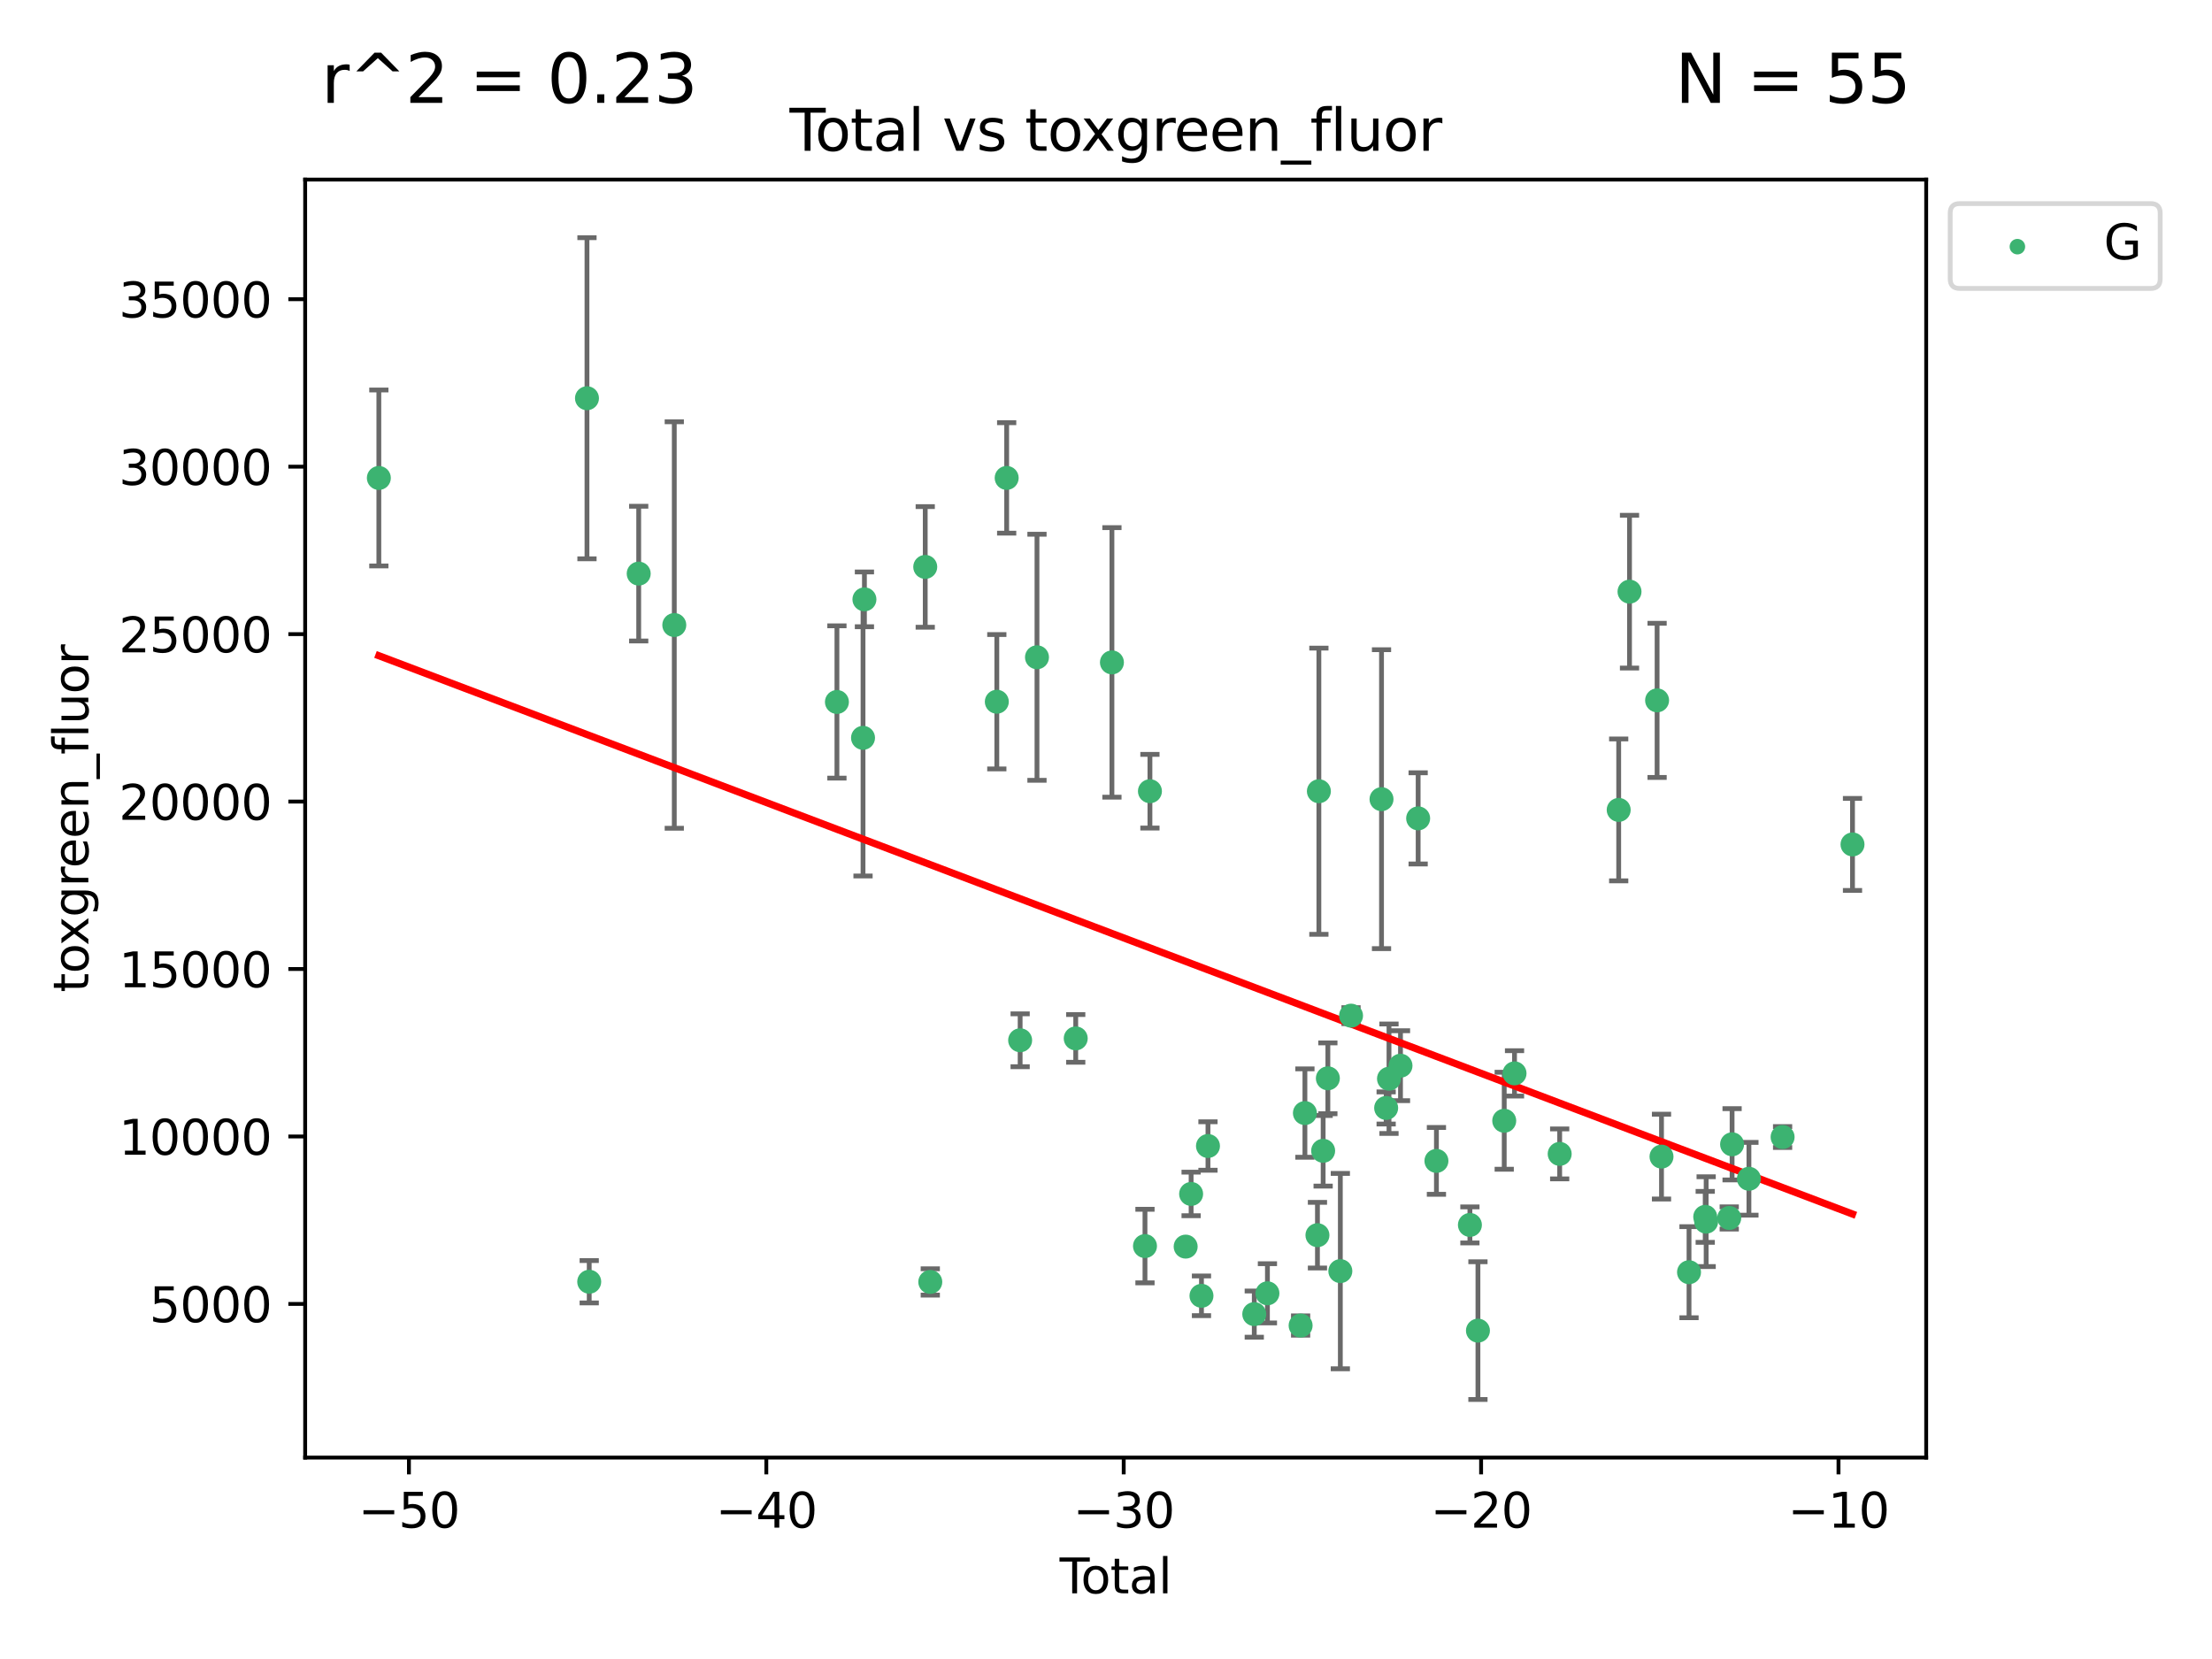 <?xml version="1.0" encoding="utf-8" standalone="no"?>
<!DOCTYPE svg PUBLIC "-//W3C//DTD SVG 1.1//EN"
  "http://www.w3.org/Graphics/SVG/1.1/DTD/svg11.dtd">
<svg xmlns:xlink="http://www.w3.org/1999/xlink" width="460.8pt" height="345.6pt" viewBox="0 0 460.8 345.6" xmlns="http://www.w3.org/2000/svg" version="1.1">
 <defs>
  <style type="text/css">*{stroke-linejoin: round; stroke-linecap: butt}</style>
 </defs>
 <g id="figure_1">
  <g id="patch_1">
   <path d="M 0 345.6 
L 460.8 345.6 
L 460.8 0 
L 0 0 
z
" style="fill: #ffffff"/>
  </g>
  <g id="axes_1">
   <g id="patch_2">
    <path d="M 63.571 303.64 
L 401.26 303.64 
L 401.26 37.411 
L 63.571 37.411 
z
" style="fill: #ffffff"/>
   </g>
   <g id="PathCollection_1">
    <defs>
     <path id="m2d6f4031a6" d="M 0 1.118 
C 0.297 1.118 0.581 1 0.791 0.791 
C 1 0.581 1.118 0.297 1.118 0 
C 1.118 -0.297 1 -0.581 0.791 -0.791 
C 0.581 -1 0.297 -1.118 0 -1.118 
C -0.297 -1.118 -0.581 -1 -0.791 -0.791 
C -1 -0.581 -1.118 -0.297 -1.118 0 
C -1.118 0.297 -1 0.581 -0.791 0.791 
C -0.581 1 -0.297 1.118 0 1.118 
z
" style="stroke: #3cb371"/>
    </defs>
    <g clip-path="url(#p8c14f2e475)">
     <use xlink:href="#m2d6f4031a6" x="78.921" y="99.568" style="fill: #3cb371; stroke: #3cb371"/>
     <use xlink:href="#m2d6f4031a6" x="122.278" y="82.96" style="fill: #3cb371; stroke: #3cb371"/>
     <use xlink:href="#m2d6f4031a6" x="122.745" y="267.011" style="fill: #3cb371; stroke: #3cb371"/>
     <use xlink:href="#m2d6f4031a6" x="133.054" y="119.494" style="fill: #3cb371; stroke: #3cb371"/>
     <use xlink:href="#m2d6f4031a6" x="140.466" y="130.205" style="fill: #3cb371; stroke: #3cb371"/>
     <use xlink:href="#m2d6f4031a6" x="174.347" y="146.233" style="fill: #3cb371; stroke: #3cb371"/>
     <use xlink:href="#m2d6f4031a6" x="179.784" y="153.704" style="fill: #3cb371; stroke: #3cb371"/>
     <use xlink:href="#m2d6f4031a6" x="180.076" y="124.857" style="fill: #3cb371; stroke: #3cb371"/>
     <use xlink:href="#m2d6f4031a6" x="192.744" y="118.098" style="fill: #3cb371; stroke: #3cb371"/>
     <use xlink:href="#m2d6f4031a6" x="193.795" y="267.051" style="fill: #3cb371; stroke: #3cb371"/>
     <use xlink:href="#m2d6f4031a6" x="207.655" y="146.182" style="fill: #3cb371; stroke: #3cb371"/>
     <use xlink:href="#m2d6f4031a6" x="209.708" y="99.56" style="fill: #3cb371; stroke: #3cb371"/>
     <use xlink:href="#m2d6f4031a6" x="212.514" y="216.706" style="fill: #3cb371; stroke: #3cb371"/>
     <use xlink:href="#m2d6f4031a6" x="216.022" y="136.922" style="fill: #3cb371; stroke: #3cb371"/>
     <use xlink:href="#m2d6f4031a6" x="224.094" y="216.317" style="fill: #3cb371; stroke: #3cb371"/>
     <use xlink:href="#m2d6f4031a6" x="231.636" y="137.991" style="fill: #3cb371; stroke: #3cb371"/>
     <use xlink:href="#m2d6f4031a6" x="238.521" y="259.579" style="fill: #3cb371; stroke: #3cb371"/>
     <use xlink:href="#m2d6f4031a6" x="239.552" y="164.825" style="fill: #3cb371; stroke: #3cb371"/>
     <use xlink:href="#m2d6f4031a6" x="246.995" y="259.692" style="fill: #3cb371; stroke: #3cb371"/>
     <use xlink:href="#m2d6f4031a6" x="248.132" y="248.718" style="fill: #3cb371; stroke: #3cb371"/>
     <use xlink:href="#m2d6f4031a6" x="250.289" y="269.94" style="fill: #3cb371; stroke: #3cb371"/>
     <use xlink:href="#m2d6f4031a6" x="251.643" y="238.732" style="fill: #3cb371; stroke: #3cb371"/>
     <use xlink:href="#m2d6f4031a6" x="261.288" y="273.753" style="fill: #3cb371; stroke: #3cb371"/>
     <use xlink:href="#m2d6f4031a6" x="264.028" y="269.422" style="fill: #3cb371; stroke: #3cb371"/>
     <use xlink:href="#m2d6f4031a6" x="270.942" y="276.133" style="fill: #3cb371; stroke: #3cb371"/>
     <use xlink:href="#m2d6f4031a6" x="271.837" y="231.873" style="fill: #3cb371; stroke: #3cb371"/>
     <use xlink:href="#m2d6f4031a6" x="274.449" y="257.311" style="fill: #3cb371; stroke: #3cb371"/>
     <use xlink:href="#m2d6f4031a6" x="274.747" y="164.829" style="fill: #3cb371; stroke: #3cb371"/>
     <use xlink:href="#m2d6f4031a6" x="275.635" y="239.733" style="fill: #3cb371; stroke: #3cb371"/>
     <use xlink:href="#m2d6f4031a6" x="276.618" y="224.633" style="fill: #3cb371; stroke: #3cb371"/>
     <use xlink:href="#m2d6f4031a6" x="279.217" y="264.794" style="fill: #3cb371; stroke: #3cb371"/>
     <use xlink:href="#m2d6f4031a6" x="281.447" y="211.581" style="fill: #3cb371; stroke: #3cb371"/>
     <use xlink:href="#m2d6f4031a6" x="287.795" y="166.481" style="fill: #3cb371; stroke: #3cb371"/>
     <use xlink:href="#m2d6f4031a6" x="288.761" y="230.807" style="fill: #3cb371; stroke: #3cb371"/>
     <use xlink:href="#m2d6f4031a6" x="289.352" y="224.717" style="fill: #3cb371; stroke: #3cb371"/>
     <use xlink:href="#m2d6f4031a6" x="291.75" y="222.005" style="fill: #3cb371; stroke: #3cb371"/>
     <use xlink:href="#m2d6f4031a6" x="295.426" y="170.482" style="fill: #3cb371; stroke: #3cb371"/>
     <use xlink:href="#m2d6f4031a6" x="299.234" y="241.836" style="fill: #3cb371; stroke: #3cb371"/>
     <use xlink:href="#m2d6f4031a6" x="306.209" y="255.176" style="fill: #3cb371; stroke: #3cb371"/>
     <use xlink:href="#m2d6f4031a6" x="307.883" y="277.195" style="fill: #3cb371; stroke: #3cb371"/>
     <use xlink:href="#m2d6f4031a6" x="313.358" y="233.473" style="fill: #3cb371; stroke: #3cb371"/>
     <use xlink:href="#m2d6f4031a6" x="315.504" y="223.604" style="fill: #3cb371; stroke: #3cb371"/>
     <use xlink:href="#m2d6f4031a6" x="324.91" y="240.376" style="fill: #3cb371; stroke: #3cb371"/>
     <use xlink:href="#m2d6f4031a6" x="337.204" y="168.718" style="fill: #3cb371; stroke: #3cb371"/>
     <use xlink:href="#m2d6f4031a6" x="339.458" y="123.252" style="fill: #3cb371; stroke: #3cb371"/>
     <use xlink:href="#m2d6f4031a6" x="345.204" y="145.898" style="fill: #3cb371; stroke: #3cb371"/>
     <use xlink:href="#m2d6f4031a6" x="346.122" y="240.944" style="fill: #3cb371; stroke: #3cb371"/>
     <use xlink:href="#m2d6f4031a6" x="351.854" y="265.024" style="fill: #3cb371; stroke: #3cb371"/>
     <use xlink:href="#m2d6f4031a6" x="355.23" y="253.492" style="fill: #3cb371; stroke: #3cb371"/>
     <use xlink:href="#m2d6f4031a6" x="355.424" y="254.494" style="fill: #3cb371; stroke: #3cb371"/>
     <use xlink:href="#m2d6f4031a6" x="360.232" y="253.723" style="fill: #3cb371; stroke: #3cb371"/>
     <use xlink:href="#m2d6f4031a6" x="360.826" y="238.379" style="fill: #3cb371; stroke: #3cb371"/>
     <use xlink:href="#m2d6f4031a6" x="364.333" y="245.561" style="fill: #3cb371; stroke: #3cb371"/>
     <use xlink:href="#m2d6f4031a6" x="371.349" y="236.865" style="fill: #3cb371; stroke: #3cb371"/>
     <use xlink:href="#m2d6f4031a6" x="385.911" y="175.91" style="fill: #3cb371; stroke: #3cb371"/>
    </g>
   </g>
   <g id="matplotlib.axis_1">
    <g id="xtick_1">
     <g id="line2d_1">
      <defs>
       <path id="m1abdf2baf8" d="M 0 0 
L 0 3.5 
" style="stroke: #000000; stroke-width: 0.8"/>
      </defs>
      <g>
       <use xlink:href="#m1abdf2baf8" x="85.187" y="303.64" style="stroke: #000000; stroke-width: 0.8"/>
      </g>
     </g>
     <g id="text_1">
      <!-- −50 -->
      <g transform="translate(74.634 318.238)scale(0.1 -0.1)">
       <defs>
        <path id="DejaVuSans-2212" d="M 678 2272 
L 4684 2272 
L 4684 1741 
L 678 1741 
L 678 2272 
z
" transform="scale(0.016)"/>
        <path id="DejaVuSans-35" d="M 691 4666 
L 3169 4666 
L 3169 4134 
L 1269 4134 
L 1269 2991 
Q 1406 3038 1543 3061 
Q 1681 3084 1819 3084 
Q 2600 3084 3056 2656 
Q 3513 2228 3513 1497 
Q 3513 744 3044 326 
Q 2575 -91 1722 -91 
Q 1428 -91 1123 -41 
Q 819 9 494 109 
L 494 744 
Q 775 591 1075 516 
Q 1375 441 1709 441 
Q 2250 441 2565 725 
Q 2881 1009 2881 1497 
Q 2881 1984 2565 2268 
Q 2250 2553 1709 2553 
Q 1456 2553 1204 2497 
Q 953 2441 691 2322 
L 691 4666 
z
" transform="scale(0.016)"/>
        <path id="DejaVuSans-30" d="M 2034 4250 
Q 1547 4250 1301 3770 
Q 1056 3291 1056 2328 
Q 1056 1369 1301 889 
Q 1547 409 2034 409 
Q 2525 409 2770 889 
Q 3016 1369 3016 2328 
Q 3016 3291 2770 3770 
Q 2525 4250 2034 4250 
z
M 2034 4750 
Q 2819 4750 3233 4129 
Q 3647 3509 3647 2328 
Q 3647 1150 3233 529 
Q 2819 -91 2034 -91 
Q 1250 -91 836 529 
Q 422 1150 422 2328 
Q 422 3509 836 4129 
Q 1250 4750 2034 4750 
z
" transform="scale(0.016)"/>
       </defs>
       <use xlink:href="#DejaVuSans-2212"/>
       <use xlink:href="#DejaVuSans-35" x="83.789"/>
       <use xlink:href="#DejaVuSans-30" x="147.412"/>
      </g>
     </g>
    </g>
    <g id="xtick_2">
     <g id="line2d_2">
      <g>
       <use xlink:href="#m1abdf2baf8" x="159.638" y="303.64" style="stroke: #000000; stroke-width: 0.8"/>
      </g>
     </g>
     <g id="text_2">
      <!-- −40 -->
      <g transform="translate(149.086 318.238)scale(0.1 -0.1)">
       <defs>
        <path id="DejaVuSans-34" d="M 2419 4116 
L 825 1625 
L 2419 1625 
L 2419 4116 
z
M 2253 4666 
L 3047 4666 
L 3047 1625 
L 3713 1625 
L 3713 1100 
L 3047 1100 
L 3047 0 
L 2419 0 
L 2419 1100 
L 313 1100 
L 313 1709 
L 2253 4666 
z
" transform="scale(0.016)"/>
       </defs>
       <use xlink:href="#DejaVuSans-2212"/>
       <use xlink:href="#DejaVuSans-34" x="83.789"/>
       <use xlink:href="#DejaVuSans-30" x="147.412"/>
      </g>
     </g>
    </g>
    <g id="xtick_3">
     <g id="line2d_3">
      <g>
       <use xlink:href="#m1abdf2baf8" x="234.089" y="303.64" style="stroke: #000000; stroke-width: 0.8"/>
      </g>
     </g>
     <g id="text_3">
      <!-- −30 -->
      <g transform="translate(223.537 318.238)scale(0.1 -0.1)">
       <defs>
        <path id="DejaVuSans-33" d="M 2597 2516 
Q 3050 2419 3304 2112 
Q 3559 1806 3559 1356 
Q 3559 666 3084 287 
Q 2609 -91 1734 -91 
Q 1441 -91 1130 -33 
Q 819 25 488 141 
L 488 750 
Q 750 597 1062 519 
Q 1375 441 1716 441 
Q 2309 441 2620 675 
Q 2931 909 2931 1356 
Q 2931 1769 2642 2001 
Q 2353 2234 1838 2234 
L 1294 2234 
L 1294 2753 
L 1863 2753 
Q 2328 2753 2575 2939 
Q 2822 3125 2822 3475 
Q 2822 3834 2567 4026 
Q 2313 4219 1838 4219 
Q 1578 4219 1281 4162 
Q 984 4106 628 3988 
L 628 4550 
Q 988 4650 1302 4700 
Q 1616 4750 1894 4750 
Q 2613 4750 3031 4423 
Q 3450 4097 3450 3541 
Q 3450 3153 3228 2886 
Q 3006 2619 2597 2516 
z
" transform="scale(0.016)"/>
       </defs>
       <use xlink:href="#DejaVuSans-2212"/>
       <use xlink:href="#DejaVuSans-33" x="83.789"/>
       <use xlink:href="#DejaVuSans-30" x="147.412"/>
      </g>
     </g>
    </g>
    <g id="xtick_4">
     <g id="line2d_4">
      <g>
       <use xlink:href="#m1abdf2baf8" x="308.541" y="303.64" style="stroke: #000000; stroke-width: 0.8"/>
      </g>
     </g>
     <g id="text_4">
      <!-- −20 -->
      <g transform="translate(297.988 318.238)scale(0.1 -0.1)">
       <defs>
        <path id="DejaVuSans-32" d="M 1228 531 
L 3431 531 
L 3431 0 
L 469 0 
L 469 531 
Q 828 903 1448 1529 
Q 2069 2156 2228 2338 
Q 2531 2678 2651 2914 
Q 2772 3150 2772 3378 
Q 2772 3750 2511 3984 
Q 2250 4219 1831 4219 
Q 1534 4219 1204 4116 
Q 875 4013 500 3803 
L 500 4441 
Q 881 4594 1212 4672 
Q 1544 4750 1819 4750 
Q 2544 4750 2975 4387 
Q 3406 4025 3406 3419 
Q 3406 3131 3298 2873 
Q 3191 2616 2906 2266 
Q 2828 2175 2409 1742 
Q 1991 1309 1228 531 
z
" transform="scale(0.016)"/>
       </defs>
       <use xlink:href="#DejaVuSans-2212"/>
       <use xlink:href="#DejaVuSans-32" x="83.789"/>
       <use xlink:href="#DejaVuSans-30" x="147.412"/>
      </g>
     </g>
    </g>
    <g id="xtick_5">
     <g id="line2d_5">
      <g>
       <use xlink:href="#m1abdf2baf8" x="382.992" y="303.64" style="stroke: #000000; stroke-width: 0.8"/>
      </g>
     </g>
     <g id="text_5">
      <!-- −10 -->
      <g transform="translate(372.44 318.238)scale(0.1 -0.1)">
       <defs>
        <path id="DejaVuSans-31" d="M 794 531 
L 1825 531 
L 1825 4091 
L 703 3866 
L 703 4441 
L 1819 4666 
L 2450 4666 
L 2450 531 
L 3481 531 
L 3481 0 
L 794 0 
L 794 531 
z
" transform="scale(0.016)"/>
       </defs>
       <use xlink:href="#DejaVuSans-2212"/>
       <use xlink:href="#DejaVuSans-31" x="83.789"/>
       <use xlink:href="#DejaVuSans-30" x="147.412"/>
      </g>
     </g>
    </g>
    <g id="text_6">
     <!-- Total -->
     <g transform="translate(220.739 331.917)scale(0.1 -0.1)">
      <defs>
       <path id="DejaVuSans-54" d="M -19 4666 
L 3928 4666 
L 3928 4134 
L 2272 4134 
L 2272 0 
L 1638 0 
L 1638 4134 
L -19 4134 
L -19 4666 
z
" transform="scale(0.016)"/>
       <path id="DejaVuSans-6f" d="M 1959 3097 
Q 1497 3097 1228 2736 
Q 959 2375 959 1747 
Q 959 1119 1226 758 
Q 1494 397 1959 397 
Q 2419 397 2687 759 
Q 2956 1122 2956 1747 
Q 2956 2369 2687 2733 
Q 2419 3097 1959 3097 
z
M 1959 3584 
Q 2709 3584 3137 3096 
Q 3566 2609 3566 1747 
Q 3566 888 3137 398 
Q 2709 -91 1959 -91 
Q 1206 -91 779 398 
Q 353 888 353 1747 
Q 353 2609 779 3096 
Q 1206 3584 1959 3584 
z
" transform="scale(0.016)"/>
       <path id="DejaVuSans-74" d="M 1172 4494 
L 1172 3500 
L 2356 3500 
L 2356 3053 
L 1172 3053 
L 1172 1153 
Q 1172 725 1289 603 
Q 1406 481 1766 481 
L 2356 481 
L 2356 0 
L 1766 0 
Q 1100 0 847 248 
Q 594 497 594 1153 
L 594 3053 
L 172 3053 
L 172 3500 
L 594 3500 
L 594 4494 
L 1172 4494 
z
" transform="scale(0.016)"/>
       <path id="DejaVuSans-61" d="M 2194 1759 
Q 1497 1759 1228 1600 
Q 959 1441 959 1056 
Q 959 750 1161 570 
Q 1363 391 1709 391 
Q 2188 391 2477 730 
Q 2766 1069 2766 1631 
L 2766 1759 
L 2194 1759 
z
M 3341 1997 
L 3341 0 
L 2766 0 
L 2766 531 
Q 2569 213 2275 61 
Q 1981 -91 1556 -91 
Q 1019 -91 701 211 
Q 384 513 384 1019 
Q 384 1609 779 1909 
Q 1175 2209 1959 2209 
L 2766 2209 
L 2766 2266 
Q 2766 2663 2505 2880 
Q 2244 3097 1772 3097 
Q 1472 3097 1187 3025 
Q 903 2953 641 2809 
L 641 3341 
Q 956 3463 1253 3523 
Q 1550 3584 1831 3584 
Q 2591 3584 2966 3190 
Q 3341 2797 3341 1997 
z
" transform="scale(0.016)"/>
       <path id="DejaVuSans-6c" d="M 603 4863 
L 1178 4863 
L 1178 0 
L 603 0 
L 603 4863 
z
" transform="scale(0.016)"/>
      </defs>
      <use xlink:href="#DejaVuSans-54"/>
      <use xlink:href="#DejaVuSans-6f" x="44.084"/>
      <use xlink:href="#DejaVuSans-74" x="105.266"/>
      <use xlink:href="#DejaVuSans-61" x="144.475"/>
      <use xlink:href="#DejaVuSans-6c" x="205.754"/>
     </g>
    </g>
   </g>
   <g id="matplotlib.axis_2">
    <g id="ytick_1">
     <g id="line2d_6">
      <defs>
       <path id="mc8af1cd319" d="M 0 0 
L -3.5 0 
" style="stroke: #000000; stroke-width: 0.8"/>
      </defs>
      <g>
       <use xlink:href="#mc8af1cd319" x="63.571" y="271.633" style="stroke: #000000; stroke-width: 0.8"/>
      </g>
     </g>
     <g id="text_7">
      <!-- 5000 -->
      <g transform="translate(31.121 275.432)scale(0.1 -0.1)">
       <use xlink:href="#DejaVuSans-35"/>
       <use xlink:href="#DejaVuSans-30" x="63.623"/>
       <use xlink:href="#DejaVuSans-30" x="127.246"/>
       <use xlink:href="#DejaVuSans-30" x="190.869"/>
      </g>
     </g>
    </g>
    <g id="ytick_2">
     <g id="line2d_7">
      <g>
       <use xlink:href="#mc8af1cd319" x="63.571" y="236.749" style="stroke: #000000; stroke-width: 0.8"/>
      </g>
     </g>
     <g id="text_8">
      <!-- 10000 -->
      <g transform="translate(24.759 240.548)scale(0.1 -0.1)">
       <use xlink:href="#DejaVuSans-31"/>
       <use xlink:href="#DejaVuSans-30" x="63.623"/>
       <use xlink:href="#DejaVuSans-30" x="127.246"/>
       <use xlink:href="#DejaVuSans-30" x="190.869"/>
       <use xlink:href="#DejaVuSans-30" x="254.492"/>
      </g>
     </g>
    </g>
    <g id="ytick_3">
     <g id="line2d_8">
      <g>
       <use xlink:href="#mc8af1cd319" x="63.571" y="201.865" style="stroke: #000000; stroke-width: 0.8"/>
      </g>
     </g>
     <g id="text_9">
      <!-- 15000 -->
      <g transform="translate(24.759 205.664)scale(0.1 -0.1)">
       <use xlink:href="#DejaVuSans-31"/>
       <use xlink:href="#DejaVuSans-35" x="63.623"/>
       <use xlink:href="#DejaVuSans-30" x="127.246"/>
       <use xlink:href="#DejaVuSans-30" x="190.869"/>
       <use xlink:href="#DejaVuSans-30" x="254.492"/>
      </g>
     </g>
    </g>
    <g id="ytick_4">
     <g id="line2d_9">
      <g>
       <use xlink:href="#mc8af1cd319" x="63.571" y="166.981" style="stroke: #000000; stroke-width: 0.8"/>
      </g>
     </g>
     <g id="text_10">
      <!-- 20000 -->
      <g transform="translate(24.759 170.78)scale(0.1 -0.1)">
       <use xlink:href="#DejaVuSans-32"/>
       <use xlink:href="#DejaVuSans-30" x="63.623"/>
       <use xlink:href="#DejaVuSans-30" x="127.246"/>
       <use xlink:href="#DejaVuSans-30" x="190.869"/>
       <use xlink:href="#DejaVuSans-30" x="254.492"/>
      </g>
     </g>
    </g>
    <g id="ytick_5">
     <g id="line2d_10">
      <g>
       <use xlink:href="#mc8af1cd319" x="63.571" y="132.097" style="stroke: #000000; stroke-width: 0.8"/>
      </g>
     </g>
     <g id="text_11">
      <!-- 25000 -->
      <g transform="translate(24.759 135.896)scale(0.1 -0.1)">
       <use xlink:href="#DejaVuSans-32"/>
       <use xlink:href="#DejaVuSans-35" x="63.623"/>
       <use xlink:href="#DejaVuSans-30" x="127.246"/>
       <use xlink:href="#DejaVuSans-30" x="190.869"/>
       <use xlink:href="#DejaVuSans-30" x="254.492"/>
      </g>
     </g>
    </g>
    <g id="ytick_6">
     <g id="line2d_11">
      <g>
       <use xlink:href="#mc8af1cd319" x="63.571" y="97.213" style="stroke: #000000; stroke-width: 0.8"/>
      </g>
     </g>
     <g id="text_12">
      <!-- 30000 -->
      <g transform="translate(24.759 101.013)scale(0.1 -0.1)">
       <use xlink:href="#DejaVuSans-33"/>
       <use xlink:href="#DejaVuSans-30" x="63.623"/>
       <use xlink:href="#DejaVuSans-30" x="127.246"/>
       <use xlink:href="#DejaVuSans-30" x="190.869"/>
       <use xlink:href="#DejaVuSans-30" x="254.492"/>
      </g>
     </g>
    </g>
    <g id="ytick_7">
     <g id="line2d_12">
      <g>
       <use xlink:href="#mc8af1cd319" x="63.571" y="62.33" style="stroke: #000000; stroke-width: 0.8"/>
      </g>
     </g>
     <g id="text_13">
      <!-- 35000 -->
      <g transform="translate(24.759 66.129)scale(0.1 -0.1)">
       <use xlink:href="#DejaVuSans-33"/>
       <use xlink:href="#DejaVuSans-35" x="63.623"/>
       <use xlink:href="#DejaVuSans-30" x="127.246"/>
       <use xlink:href="#DejaVuSans-30" x="190.869"/>
       <use xlink:href="#DejaVuSans-30" x="254.492"/>
      </g>
     </g>
    </g>
    <g id="text_14">
     <!-- toxgreen_fluor -->
     <g transform="translate(18.401 206.72)rotate(-90)scale(0.1 -0.1)">
      <defs>
       <path id="DejaVuSans-78" d="M 3513 3500 
L 2247 1797 
L 3578 0 
L 2900 0 
L 1881 1375 
L 863 0 
L 184 0 
L 1544 1831 
L 300 3500 
L 978 3500 
L 1906 2253 
L 2834 3500 
L 3513 3500 
z
" transform="scale(0.016)"/>
       <path id="DejaVuSans-67" d="M 2906 1791 
Q 2906 2416 2648 2759 
Q 2391 3103 1925 3103 
Q 1463 3103 1205 2759 
Q 947 2416 947 1791 
Q 947 1169 1205 825 
Q 1463 481 1925 481 
Q 2391 481 2648 825 
Q 2906 1169 2906 1791 
z
M 3481 434 
Q 3481 -459 3084 -895 
Q 2688 -1331 1869 -1331 
Q 1566 -1331 1297 -1286 
Q 1028 -1241 775 -1147 
L 775 -588 
Q 1028 -725 1275 -790 
Q 1522 -856 1778 -856 
Q 2344 -856 2625 -561 
Q 2906 -266 2906 331 
L 2906 616 
Q 2728 306 2450 153 
Q 2172 0 1784 0 
Q 1141 0 747 490 
Q 353 981 353 1791 
Q 353 2603 747 3093 
Q 1141 3584 1784 3584 
Q 2172 3584 2450 3431 
Q 2728 3278 2906 2969 
L 2906 3500 
L 3481 3500 
L 3481 434 
z
" transform="scale(0.016)"/>
       <path id="DejaVuSans-72" d="M 2631 2963 
Q 2534 3019 2420 3045 
Q 2306 3072 2169 3072 
Q 1681 3072 1420 2755 
Q 1159 2438 1159 1844 
L 1159 0 
L 581 0 
L 581 3500 
L 1159 3500 
L 1159 2956 
Q 1341 3275 1631 3429 
Q 1922 3584 2338 3584 
Q 2397 3584 2469 3576 
Q 2541 3569 2628 3553 
L 2631 2963 
z
" transform="scale(0.016)"/>
       <path id="DejaVuSans-65" d="M 3597 1894 
L 3597 1613 
L 953 1613 
Q 991 1019 1311 708 
Q 1631 397 2203 397 
Q 2534 397 2845 478 
Q 3156 559 3463 722 
L 3463 178 
Q 3153 47 2828 -22 
Q 2503 -91 2169 -91 
Q 1331 -91 842 396 
Q 353 884 353 1716 
Q 353 2575 817 3079 
Q 1281 3584 2069 3584 
Q 2775 3584 3186 3129 
Q 3597 2675 3597 1894 
z
M 3022 2063 
Q 3016 2534 2758 2815 
Q 2500 3097 2075 3097 
Q 1594 3097 1305 2825 
Q 1016 2553 972 2059 
L 3022 2063 
z
" transform="scale(0.016)"/>
       <path id="DejaVuSans-6e" d="M 3513 2113 
L 3513 0 
L 2938 0 
L 2938 2094 
Q 2938 2591 2744 2837 
Q 2550 3084 2163 3084 
Q 1697 3084 1428 2787 
Q 1159 2491 1159 1978 
L 1159 0 
L 581 0 
L 581 3500 
L 1159 3500 
L 1159 2956 
Q 1366 3272 1645 3428 
Q 1925 3584 2291 3584 
Q 2894 3584 3203 3211 
Q 3513 2838 3513 2113 
z
" transform="scale(0.016)"/>
       <path id="DejaVuSans-5f" d="M 3263 -1063 
L 3263 -1509 
L -63 -1509 
L -63 -1063 
L 3263 -1063 
z
" transform="scale(0.016)"/>
       <path id="DejaVuSans-66" d="M 2375 4863 
L 2375 4384 
L 1825 4384 
Q 1516 4384 1395 4259 
Q 1275 4134 1275 3809 
L 1275 3500 
L 2222 3500 
L 2222 3053 
L 1275 3053 
L 1275 0 
L 697 0 
L 697 3053 
L 147 3053 
L 147 3500 
L 697 3500 
L 697 3744 
Q 697 4328 969 4595 
Q 1241 4863 1831 4863 
L 2375 4863 
z
" transform="scale(0.016)"/>
       <path id="DejaVuSans-75" d="M 544 1381 
L 544 3500 
L 1119 3500 
L 1119 1403 
Q 1119 906 1312 657 
Q 1506 409 1894 409 
Q 2359 409 2629 706 
Q 2900 1003 2900 1516 
L 2900 3500 
L 3475 3500 
L 3475 0 
L 2900 0 
L 2900 538 
Q 2691 219 2414 64 
Q 2138 -91 1772 -91 
Q 1169 -91 856 284 
Q 544 659 544 1381 
z
M 1991 3584 
L 1991 3584 
z
" transform="scale(0.016)"/>
      </defs>
      <use xlink:href="#DejaVuSans-74"/>
      <use xlink:href="#DejaVuSans-6f" x="39.209"/>
      <use xlink:href="#DejaVuSans-78" x="97.266"/>
      <use xlink:href="#DejaVuSans-67" x="156.445"/>
      <use xlink:href="#DejaVuSans-72" x="219.922"/>
      <use xlink:href="#DejaVuSans-65" x="258.785"/>
      <use xlink:href="#DejaVuSans-65" x="320.309"/>
      <use xlink:href="#DejaVuSans-6e" x="381.832"/>
      <use xlink:href="#DejaVuSans-5f" x="445.211"/>
      <use xlink:href="#DejaVuSans-66" x="495.211"/>
      <use xlink:href="#DejaVuSans-6c" x="530.416"/>
      <use xlink:href="#DejaVuSans-75" x="558.199"/>
      <use xlink:href="#DejaVuSans-6f" x="621.578"/>
      <use xlink:href="#DejaVuSans-72" x="682.76"/>
     </g>
    </g>
   </g>
   <g id="LineCollection_1">
    <path d="M 78.921 117.897 
L 78.921 81.238 
" clip-path="url(#p8c14f2e475)" style="fill: none; stroke: #696969"/>
    <path d="M 122.278 116.408 
L 122.278 49.513 
" clip-path="url(#p8c14f2e475)" style="fill: none; stroke: #696969"/>
    <path d="M 122.745 271.423 
L 122.745 262.598 
" clip-path="url(#p8c14f2e475)" style="fill: none; stroke: #696969"/>
    <path d="M 133.054 133.526 
L 133.054 105.461 
" clip-path="url(#p8c14f2e475)" style="fill: none; stroke: #696969"/>
    <path d="M 140.466 172.542 
L 140.466 87.867 
" clip-path="url(#p8c14f2e475)" style="fill: none; stroke: #696969"/>
    <path d="M 174.347 162.094 
L 174.347 130.372 
" clip-path="url(#p8c14f2e475)" style="fill: none; stroke: #696969"/>
    <path d="M 179.784 182.486 
L 179.784 124.923 
" clip-path="url(#p8c14f2e475)" style="fill: none; stroke: #696969"/>
    <path d="M 180.076 130.561 
L 180.076 119.154 
" clip-path="url(#p8c14f2e475)" style="fill: none; stroke: #696969"/>
    <path d="M 192.744 130.662 
L 192.744 105.533 
" clip-path="url(#p8c14f2e475)" style="fill: none; stroke: #696969"/>
    <path d="M 193.795 269.797 
L 193.795 264.305 
" clip-path="url(#p8c14f2e475)" style="fill: none; stroke: #696969"/>
    <path d="M 207.655 160.176 
L 207.655 132.188 
" clip-path="url(#p8c14f2e475)" style="fill: none; stroke: #696969"/>
    <path d="M 209.708 111.064 
L 209.708 88.056 
" clip-path="url(#p8c14f2e475)" style="fill: none; stroke: #696969"/>
    <path d="M 212.514 222.216 
L 212.514 211.197 
" clip-path="url(#p8c14f2e475)" style="fill: none; stroke: #696969"/>
    <path d="M 216.022 162.552 
L 216.022 111.293 
" clip-path="url(#p8c14f2e475)" style="fill: none; stroke: #696969"/>
    <path d="M 224.094 221.286 
L 224.094 211.348 
" clip-path="url(#p8c14f2e475)" style="fill: none; stroke: #696969"/>
    <path d="M 231.636 166.064 
L 231.636 109.918 
" clip-path="url(#p8c14f2e475)" style="fill: none; stroke: #696969"/>
    <path d="M 238.521 267.241 
L 238.521 251.917 
" clip-path="url(#p8c14f2e475)" style="fill: none; stroke: #696969"/>
    <path d="M 239.552 172.498 
L 239.552 157.152 
" clip-path="url(#p8c14f2e475)" style="fill: none; stroke: #696969"/>
    <path d="M 246.995 260.56 
L 246.995 258.824 
" clip-path="url(#p8c14f2e475)" style="fill: none; stroke: #696969"/>
    <path d="M 248.132 253.257 
L 248.132 244.179 
" clip-path="url(#p8c14f2e475)" style="fill: none; stroke: #696969"/>
    <path d="M 250.289 274.072 
L 250.289 265.808 
" clip-path="url(#p8c14f2e475)" style="fill: none; stroke: #696969"/>
    <path d="M 251.643 243.781 
L 251.643 233.683 
" clip-path="url(#p8c14f2e475)" style="fill: none; stroke: #696969"/>
    <path d="M 261.288 278.561 
L 261.288 268.945 
" clip-path="url(#p8c14f2e475)" style="fill: none; stroke: #696969"/>
    <path d="M 264.028 275.591 
L 264.028 263.253 
" clip-path="url(#p8c14f2e475)" style="fill: none; stroke: #696969"/>
    <path d="M 270.942 278.146 
L 270.942 274.12 
" clip-path="url(#p8c14f2e475)" style="fill: none; stroke: #696969"/>
    <path d="M 271.837 241.078 
L 271.837 222.668 
" clip-path="url(#p8c14f2e475)" style="fill: none; stroke: #696969"/>
    <path d="M 274.449 264.145 
L 274.449 250.476 
" clip-path="url(#p8c14f2e475)" style="fill: none; stroke: #696969"/>
    <path d="M 274.747 194.639 
L 274.747 135.018 
" clip-path="url(#p8c14f2e475)" style="fill: none; stroke: #696969"/>
    <path d="M 275.635 247.086 
L 275.635 232.38 
" clip-path="url(#p8c14f2e475)" style="fill: none; stroke: #696969"/>
    <path d="M 276.618 232.01 
L 276.618 217.256 
" clip-path="url(#p8c14f2e475)" style="fill: none; stroke: #696969"/>
    <path d="M 279.217 285.142 
L 279.217 244.446 
" clip-path="url(#p8c14f2e475)" style="fill: none; stroke: #696969"/>
    <path d="M 281.447 213.255 
L 281.447 209.907 
" clip-path="url(#p8c14f2e475)" style="fill: none; stroke: #696969"/>
    <path d="M 287.795 197.617 
L 287.795 135.346 
" clip-path="url(#p8c14f2e475)" style="fill: none; stroke: #696969"/>
    <path d="M 288.761 234.152 
L 288.761 227.462 
" clip-path="url(#p8c14f2e475)" style="fill: none; stroke: #696969"/>
    <path d="M 289.352 236.121 
L 289.352 213.313 
" clip-path="url(#p8c14f2e475)" style="fill: none; stroke: #696969"/>
    <path d="M 291.75 229.291 
L 291.75 214.719 
" clip-path="url(#p8c14f2e475)" style="fill: none; stroke: #696969"/>
    <path d="M 295.426 179.981 
L 295.426 160.983 
" clip-path="url(#p8c14f2e475)" style="fill: none; stroke: #696969"/>
    <path d="M 299.234 248.797 
L 299.234 234.874 
" clip-path="url(#p8c14f2e475)" style="fill: none; stroke: #696969"/>
    <path d="M 306.209 258.929 
L 306.209 251.422 
" clip-path="url(#p8c14f2e475)" style="fill: none; stroke: #696969"/>
    <path d="M 307.883 291.539 
L 307.883 262.85 
" clip-path="url(#p8c14f2e475)" style="fill: none; stroke: #696969"/>
    <path d="M 313.358 243.573 
L 313.358 223.373 
" clip-path="url(#p8c14f2e475)" style="fill: none; stroke: #696969"/>
    <path d="M 315.504 228.326 
L 315.504 218.882 
" clip-path="url(#p8c14f2e475)" style="fill: none; stroke: #696969"/>
    <path d="M 324.91 245.578 
L 324.91 235.174 
" clip-path="url(#p8c14f2e475)" style="fill: none; stroke: #696969"/>
    <path d="M 337.204 183.496 
L 337.204 153.941 
" clip-path="url(#p8c14f2e475)" style="fill: none; stroke: #696969"/>
    <path d="M 339.458 139.164 
L 339.458 107.34 
" clip-path="url(#p8c14f2e475)" style="fill: none; stroke: #696969"/>
    <path d="M 345.204 161.956 
L 345.204 129.841 
" clip-path="url(#p8c14f2e475)" style="fill: none; stroke: #696969"/>
    <path d="M 346.122 249.779 
L 346.122 232.109 
" clip-path="url(#p8c14f2e475)" style="fill: none; stroke: #696969"/>
    <path d="M 351.854 274.511 
L 351.854 255.538 
" clip-path="url(#p8c14f2e475)" style="fill: none; stroke: #696969"/>
    <path d="M 355.23 258.8 
L 355.23 248.184 
" clip-path="url(#p8c14f2e475)" style="fill: none; stroke: #696969"/>
    <path d="M 355.424 263.846 
L 355.424 245.141 
" clip-path="url(#p8c14f2e475)" style="fill: none; stroke: #696969"/>
    <path d="M 360.232 256.034 
L 360.232 251.412 
" clip-path="url(#p8c14f2e475)" style="fill: none; stroke: #696969"/>
    <path d="M 360.826 245.805 
L 360.826 230.953 
" clip-path="url(#p8c14f2e475)" style="fill: none; stroke: #696969"/>
    <path d="M 364.333 253.142 
L 364.333 237.981 
" clip-path="url(#p8c14f2e475)" style="fill: none; stroke: #696969"/>
    <path d="M 371.349 239.043 
L 371.349 234.687 
" clip-path="url(#p8c14f2e475)" style="fill: none; stroke: #696969"/>
    <path d="M 385.911 185.493 
L 385.911 166.326 
" clip-path="url(#p8c14f2e475)" style="fill: none; stroke: #696969"/>
   </g>
   <g id="line2d_13">
    <defs>
     <path id="m61203428e0" d="M 2 0 
L -2 -0 
" style="stroke: #696969"/>
    </defs>
    <g clip-path="url(#p8c14f2e475)">
     <use xlink:href="#m61203428e0" x="78.921" y="117.897" style="fill: #696969; stroke: #696969"/>
     <use xlink:href="#m61203428e0" x="122.278" y="116.408" style="fill: #696969; stroke: #696969"/>
     <use xlink:href="#m61203428e0" x="122.745" y="271.423" style="fill: #696969; stroke: #696969"/>
     <use xlink:href="#m61203428e0" x="133.054" y="133.526" style="fill: #696969; stroke: #696969"/>
     <use xlink:href="#m61203428e0" x="140.466" y="172.542" style="fill: #696969; stroke: #696969"/>
     <use xlink:href="#m61203428e0" x="174.347" y="162.094" style="fill: #696969; stroke: #696969"/>
     <use xlink:href="#m61203428e0" x="179.784" y="182.486" style="fill: #696969; stroke: #696969"/>
     <use xlink:href="#m61203428e0" x="180.076" y="130.561" style="fill: #696969; stroke: #696969"/>
     <use xlink:href="#m61203428e0" x="192.744" y="130.662" style="fill: #696969; stroke: #696969"/>
     <use xlink:href="#m61203428e0" x="193.795" y="269.797" style="fill: #696969; stroke: #696969"/>
     <use xlink:href="#m61203428e0" x="207.655" y="160.176" style="fill: #696969; stroke: #696969"/>
     <use xlink:href="#m61203428e0" x="209.708" y="111.064" style="fill: #696969; stroke: #696969"/>
     <use xlink:href="#m61203428e0" x="212.514" y="222.216" style="fill: #696969; stroke: #696969"/>
     <use xlink:href="#m61203428e0" x="216.022" y="162.552" style="fill: #696969; stroke: #696969"/>
     <use xlink:href="#m61203428e0" x="224.094" y="221.286" style="fill: #696969; stroke: #696969"/>
     <use xlink:href="#m61203428e0" x="231.636" y="166.064" style="fill: #696969; stroke: #696969"/>
     <use xlink:href="#m61203428e0" x="238.521" y="267.241" style="fill: #696969; stroke: #696969"/>
     <use xlink:href="#m61203428e0" x="239.552" y="172.498" style="fill: #696969; stroke: #696969"/>
     <use xlink:href="#m61203428e0" x="246.995" y="260.56" style="fill: #696969; stroke: #696969"/>
     <use xlink:href="#m61203428e0" x="248.132" y="253.257" style="fill: #696969; stroke: #696969"/>
     <use xlink:href="#m61203428e0" x="250.289" y="274.072" style="fill: #696969; stroke: #696969"/>
     <use xlink:href="#m61203428e0" x="251.643" y="243.781" style="fill: #696969; stroke: #696969"/>
     <use xlink:href="#m61203428e0" x="261.288" y="278.561" style="fill: #696969; stroke: #696969"/>
     <use xlink:href="#m61203428e0" x="264.028" y="275.591" style="fill: #696969; stroke: #696969"/>
     <use xlink:href="#m61203428e0" x="270.942" y="278.146" style="fill: #696969; stroke: #696969"/>
     <use xlink:href="#m61203428e0" x="271.837" y="241.078" style="fill: #696969; stroke: #696969"/>
     <use xlink:href="#m61203428e0" x="274.449" y="264.145" style="fill: #696969; stroke: #696969"/>
     <use xlink:href="#m61203428e0" x="274.747" y="194.639" style="fill: #696969; stroke: #696969"/>
     <use xlink:href="#m61203428e0" x="275.635" y="247.086" style="fill: #696969; stroke: #696969"/>
     <use xlink:href="#m61203428e0" x="276.618" y="232.01" style="fill: #696969; stroke: #696969"/>
     <use xlink:href="#m61203428e0" x="279.217" y="285.142" style="fill: #696969; stroke: #696969"/>
     <use xlink:href="#m61203428e0" x="281.447" y="213.255" style="fill: #696969; stroke: #696969"/>
     <use xlink:href="#m61203428e0" x="287.795" y="197.617" style="fill: #696969; stroke: #696969"/>
     <use xlink:href="#m61203428e0" x="288.761" y="234.152" style="fill: #696969; stroke: #696969"/>
     <use xlink:href="#m61203428e0" x="289.352" y="236.121" style="fill: #696969; stroke: #696969"/>
     <use xlink:href="#m61203428e0" x="291.75" y="229.291" style="fill: #696969; stroke: #696969"/>
     <use xlink:href="#m61203428e0" x="295.426" y="179.981" style="fill: #696969; stroke: #696969"/>
     <use xlink:href="#m61203428e0" x="299.234" y="248.797" style="fill: #696969; stroke: #696969"/>
     <use xlink:href="#m61203428e0" x="306.209" y="258.929" style="fill: #696969; stroke: #696969"/>
     <use xlink:href="#m61203428e0" x="307.883" y="291.539" style="fill: #696969; stroke: #696969"/>
     <use xlink:href="#m61203428e0" x="313.358" y="243.573" style="fill: #696969; stroke: #696969"/>
     <use xlink:href="#m61203428e0" x="315.504" y="228.326" style="fill: #696969; stroke: #696969"/>
     <use xlink:href="#m61203428e0" x="324.91" y="245.578" style="fill: #696969; stroke: #696969"/>
     <use xlink:href="#m61203428e0" x="337.204" y="183.496" style="fill: #696969; stroke: #696969"/>
     <use xlink:href="#m61203428e0" x="339.458" y="139.164" style="fill: #696969; stroke: #696969"/>
     <use xlink:href="#m61203428e0" x="345.204" y="161.956" style="fill: #696969; stroke: #696969"/>
     <use xlink:href="#m61203428e0" x="346.122" y="249.779" style="fill: #696969; stroke: #696969"/>
     <use xlink:href="#m61203428e0" x="351.854" y="274.511" style="fill: #696969; stroke: #696969"/>
     <use xlink:href="#m61203428e0" x="355.23" y="258.8" style="fill: #696969; stroke: #696969"/>
     <use xlink:href="#m61203428e0" x="355.424" y="263.846" style="fill: #696969; stroke: #696969"/>
     <use xlink:href="#m61203428e0" x="360.232" y="256.034" style="fill: #696969; stroke: #696969"/>
     <use xlink:href="#m61203428e0" x="360.826" y="245.805" style="fill: #696969; stroke: #696969"/>
     <use xlink:href="#m61203428e0" x="364.333" y="253.142" style="fill: #696969; stroke: #696969"/>
     <use xlink:href="#m61203428e0" x="371.349" y="239.043" style="fill: #696969; stroke: #696969"/>
     <use xlink:href="#m61203428e0" x="385.911" y="185.493" style="fill: #696969; stroke: #696969"/>
    </g>
   </g>
   <g id="line2d_14">
    <g clip-path="url(#p8c14f2e475)">
     <use xlink:href="#m61203428e0" x="78.921" y="81.238" style="fill: #696969; stroke: #696969"/>
     <use xlink:href="#m61203428e0" x="122.278" y="49.513" style="fill: #696969; stroke: #696969"/>
     <use xlink:href="#m61203428e0" x="122.745" y="262.598" style="fill: #696969; stroke: #696969"/>
     <use xlink:href="#m61203428e0" x="133.054" y="105.461" style="fill: #696969; stroke: #696969"/>
     <use xlink:href="#m61203428e0" x="140.466" y="87.867" style="fill: #696969; stroke: #696969"/>
     <use xlink:href="#m61203428e0" x="174.347" y="130.372" style="fill: #696969; stroke: #696969"/>
     <use xlink:href="#m61203428e0" x="179.784" y="124.923" style="fill: #696969; stroke: #696969"/>
     <use xlink:href="#m61203428e0" x="180.076" y="119.154" style="fill: #696969; stroke: #696969"/>
     <use xlink:href="#m61203428e0" x="192.744" y="105.533" style="fill: #696969; stroke: #696969"/>
     <use xlink:href="#m61203428e0" x="193.795" y="264.305" style="fill: #696969; stroke: #696969"/>
     <use xlink:href="#m61203428e0" x="207.655" y="132.188" style="fill: #696969; stroke: #696969"/>
     <use xlink:href="#m61203428e0" x="209.708" y="88.056" style="fill: #696969; stroke: #696969"/>
     <use xlink:href="#m61203428e0" x="212.514" y="211.197" style="fill: #696969; stroke: #696969"/>
     <use xlink:href="#m61203428e0" x="216.022" y="111.293" style="fill: #696969; stroke: #696969"/>
     <use xlink:href="#m61203428e0" x="224.094" y="211.348" style="fill: #696969; stroke: #696969"/>
     <use xlink:href="#m61203428e0" x="231.636" y="109.918" style="fill: #696969; stroke: #696969"/>
     <use xlink:href="#m61203428e0" x="238.521" y="251.917" style="fill: #696969; stroke: #696969"/>
     <use xlink:href="#m61203428e0" x="239.552" y="157.152" style="fill: #696969; stroke: #696969"/>
     <use xlink:href="#m61203428e0" x="246.995" y="258.824" style="fill: #696969; stroke: #696969"/>
     <use xlink:href="#m61203428e0" x="248.132" y="244.179" style="fill: #696969; stroke: #696969"/>
     <use xlink:href="#m61203428e0" x="250.289" y="265.808" style="fill: #696969; stroke: #696969"/>
     <use xlink:href="#m61203428e0" x="251.643" y="233.683" style="fill: #696969; stroke: #696969"/>
     <use xlink:href="#m61203428e0" x="261.288" y="268.945" style="fill: #696969; stroke: #696969"/>
     <use xlink:href="#m61203428e0" x="264.028" y="263.253" style="fill: #696969; stroke: #696969"/>
     <use xlink:href="#m61203428e0" x="270.942" y="274.12" style="fill: #696969; stroke: #696969"/>
     <use xlink:href="#m61203428e0" x="271.837" y="222.668" style="fill: #696969; stroke: #696969"/>
     <use xlink:href="#m61203428e0" x="274.449" y="250.476" style="fill: #696969; stroke: #696969"/>
     <use xlink:href="#m61203428e0" x="274.747" y="135.018" style="fill: #696969; stroke: #696969"/>
     <use xlink:href="#m61203428e0" x="275.635" y="232.38" style="fill: #696969; stroke: #696969"/>
     <use xlink:href="#m61203428e0" x="276.618" y="217.256" style="fill: #696969; stroke: #696969"/>
     <use xlink:href="#m61203428e0" x="279.217" y="244.446" style="fill: #696969; stroke: #696969"/>
     <use xlink:href="#m61203428e0" x="281.447" y="209.907" style="fill: #696969; stroke: #696969"/>
     <use xlink:href="#m61203428e0" x="287.795" y="135.346" style="fill: #696969; stroke: #696969"/>
     <use xlink:href="#m61203428e0" x="288.761" y="227.462" style="fill: #696969; stroke: #696969"/>
     <use xlink:href="#m61203428e0" x="289.352" y="213.313" style="fill: #696969; stroke: #696969"/>
     <use xlink:href="#m61203428e0" x="291.75" y="214.719" style="fill: #696969; stroke: #696969"/>
     <use xlink:href="#m61203428e0" x="295.426" y="160.983" style="fill: #696969; stroke: #696969"/>
     <use xlink:href="#m61203428e0" x="299.234" y="234.874" style="fill: #696969; stroke: #696969"/>
     <use xlink:href="#m61203428e0" x="306.209" y="251.422" style="fill: #696969; stroke: #696969"/>
     <use xlink:href="#m61203428e0" x="307.883" y="262.85" style="fill: #696969; stroke: #696969"/>
     <use xlink:href="#m61203428e0" x="313.358" y="223.373" style="fill: #696969; stroke: #696969"/>
     <use xlink:href="#m61203428e0" x="315.504" y="218.882" style="fill: #696969; stroke: #696969"/>
     <use xlink:href="#m61203428e0" x="324.91" y="235.174" style="fill: #696969; stroke: #696969"/>
     <use xlink:href="#m61203428e0" x="337.204" y="153.941" style="fill: #696969; stroke: #696969"/>
     <use xlink:href="#m61203428e0" x="339.458" y="107.34" style="fill: #696969; stroke: #696969"/>
     <use xlink:href="#m61203428e0" x="345.204" y="129.841" style="fill: #696969; stroke: #696969"/>
     <use xlink:href="#m61203428e0" x="346.122" y="232.109" style="fill: #696969; stroke: #696969"/>
     <use xlink:href="#m61203428e0" x="351.854" y="255.538" style="fill: #696969; stroke: #696969"/>
     <use xlink:href="#m61203428e0" x="355.23" y="248.184" style="fill: #696969; stroke: #696969"/>
     <use xlink:href="#m61203428e0" x="355.424" y="245.141" style="fill: #696969; stroke: #696969"/>
     <use xlink:href="#m61203428e0" x="360.232" y="251.412" style="fill: #696969; stroke: #696969"/>
     <use xlink:href="#m61203428e0" x="360.826" y="230.953" style="fill: #696969; stroke: #696969"/>
     <use xlink:href="#m61203428e0" x="364.333" y="237.981" style="fill: #696969; stroke: #696969"/>
     <use xlink:href="#m61203428e0" x="371.349" y="234.687" style="fill: #696969; stroke: #696969"/>
     <use xlink:href="#m61203428e0" x="385.911" y="166.326" style="fill: #696969; stroke: #696969"/>
    </g>
   </g>
   <g id="line2d_15">
    <path d="M 78.921 136.598 
L 122.278 153.024 
L 122.745 153.201 
L 133.054 157.107 
L 140.466 159.915 
L 174.347 172.752 
L 179.784 174.811 
L 180.076 174.922 
L 192.744 179.722 
L 193.795 180.12 
L 207.655 185.371 
L 209.708 186.149 
L 212.514 187.212 
L 216.022 188.541 
L 224.094 191.599 
L 231.636 194.457 
L 238.521 197.065 
L 239.552 197.456 
L 246.995 200.275 
L 248.132 200.706 
L 250.289 201.523 
L 251.643 202.036 
L 261.288 205.691 
L 264.028 206.729 
L 270.942 209.348 
L 271.837 209.687 
L 274.449 210.677 
L 274.747 210.79 
L 275.635 211.126 
L 276.618 211.499 
L 279.217 212.483 
L 281.447 213.328 
L 287.795 215.733 
L 288.761 216.099 
L 289.352 216.323 
L 291.75 217.232 
L 295.426 218.624 
L 299.234 220.067 
L 306.209 222.71 
L 307.883 223.344 
L 313.358 225.418 
L 315.504 226.231 
L 324.91 229.795 
L 337.204 234.453 
L 339.458 235.307 
L 345.204 237.484 
L 346.122 237.832 
L 351.854 240.003 
L 355.23 241.282 
L 355.424 241.356 
L 360.232 243.177 
L 360.826 243.402 
L 364.333 244.731 
L 371.349 247.389 
L 385.911 252.906 
" clip-path="url(#p8c14f2e475)" style="fill: none; stroke: #ff0000; stroke-width: 1.5; stroke-linecap: square"/>
   </g>
   <g id="line2d_16">
    <defs>
     <path id="m77bc5f6d23" d="M 0 2 
C 0.53 2 1.039 1.789 1.414 1.414 
C 1.789 1.039 2 0.53 2 0 
C 2 -0.53 1.789 -1.039 1.414 -1.414 
C 1.039 -1.789 0.53 -2 0 -2 
C -0.53 -2 -1.039 -1.789 -1.414 -1.414 
C -1.789 -1.039 -2 -0.53 -2 0 
C -2 0.53 -1.789 1.039 -1.414 1.414 
C -1.039 1.789 -0.53 2 0 2 
z
" style="stroke: #3cb371"/>
    </defs>
    <g clip-path="url(#p8c14f2e475)">
     <use xlink:href="#m77bc5f6d23" x="78.921" y="99.568" style="fill: #3cb371; stroke: #3cb371"/>
     <use xlink:href="#m77bc5f6d23" x="122.278" y="82.96" style="fill: #3cb371; stroke: #3cb371"/>
     <use xlink:href="#m77bc5f6d23" x="122.745" y="267.011" style="fill: #3cb371; stroke: #3cb371"/>
     <use xlink:href="#m77bc5f6d23" x="133.054" y="119.494" style="fill: #3cb371; stroke: #3cb371"/>
     <use xlink:href="#m77bc5f6d23" x="140.466" y="130.205" style="fill: #3cb371; stroke: #3cb371"/>
     <use xlink:href="#m77bc5f6d23" x="174.347" y="146.233" style="fill: #3cb371; stroke: #3cb371"/>
     <use xlink:href="#m77bc5f6d23" x="179.784" y="153.704" style="fill: #3cb371; stroke: #3cb371"/>
     <use xlink:href="#m77bc5f6d23" x="180.076" y="124.857" style="fill: #3cb371; stroke: #3cb371"/>
     <use xlink:href="#m77bc5f6d23" x="192.744" y="118.098" style="fill: #3cb371; stroke: #3cb371"/>
     <use xlink:href="#m77bc5f6d23" x="193.795" y="267.051" style="fill: #3cb371; stroke: #3cb371"/>
     <use xlink:href="#m77bc5f6d23" x="207.655" y="146.182" style="fill: #3cb371; stroke: #3cb371"/>
     <use xlink:href="#m77bc5f6d23" x="209.708" y="99.56" style="fill: #3cb371; stroke: #3cb371"/>
     <use xlink:href="#m77bc5f6d23" x="212.514" y="216.706" style="fill: #3cb371; stroke: #3cb371"/>
     <use xlink:href="#m77bc5f6d23" x="216.022" y="136.922" style="fill: #3cb371; stroke: #3cb371"/>
     <use xlink:href="#m77bc5f6d23" x="224.094" y="216.317" style="fill: #3cb371; stroke: #3cb371"/>
     <use xlink:href="#m77bc5f6d23" x="231.636" y="137.991" style="fill: #3cb371; stroke: #3cb371"/>
     <use xlink:href="#m77bc5f6d23" x="238.521" y="259.579" style="fill: #3cb371; stroke: #3cb371"/>
     <use xlink:href="#m77bc5f6d23" x="239.552" y="164.825" style="fill: #3cb371; stroke: #3cb371"/>
     <use xlink:href="#m77bc5f6d23" x="246.995" y="259.692" style="fill: #3cb371; stroke: #3cb371"/>
     <use xlink:href="#m77bc5f6d23" x="248.132" y="248.718" style="fill: #3cb371; stroke: #3cb371"/>
     <use xlink:href="#m77bc5f6d23" x="250.289" y="269.94" style="fill: #3cb371; stroke: #3cb371"/>
     <use xlink:href="#m77bc5f6d23" x="251.643" y="238.732" style="fill: #3cb371; stroke: #3cb371"/>
     <use xlink:href="#m77bc5f6d23" x="261.288" y="273.753" style="fill: #3cb371; stroke: #3cb371"/>
     <use xlink:href="#m77bc5f6d23" x="264.028" y="269.422" style="fill: #3cb371; stroke: #3cb371"/>
     <use xlink:href="#m77bc5f6d23" x="270.942" y="276.133" style="fill: #3cb371; stroke: #3cb371"/>
     <use xlink:href="#m77bc5f6d23" x="271.837" y="231.873" style="fill: #3cb371; stroke: #3cb371"/>
     <use xlink:href="#m77bc5f6d23" x="274.449" y="257.311" style="fill: #3cb371; stroke: #3cb371"/>
     <use xlink:href="#m77bc5f6d23" x="274.747" y="164.829" style="fill: #3cb371; stroke: #3cb371"/>
     <use xlink:href="#m77bc5f6d23" x="275.635" y="239.733" style="fill: #3cb371; stroke: #3cb371"/>
     <use xlink:href="#m77bc5f6d23" x="276.618" y="224.633" style="fill: #3cb371; stroke: #3cb371"/>
     <use xlink:href="#m77bc5f6d23" x="279.217" y="264.794" style="fill: #3cb371; stroke: #3cb371"/>
     <use xlink:href="#m77bc5f6d23" x="281.447" y="211.581" style="fill: #3cb371; stroke: #3cb371"/>
     <use xlink:href="#m77bc5f6d23" x="287.795" y="166.481" style="fill: #3cb371; stroke: #3cb371"/>
     <use xlink:href="#m77bc5f6d23" x="288.761" y="230.807" style="fill: #3cb371; stroke: #3cb371"/>
     <use xlink:href="#m77bc5f6d23" x="289.352" y="224.717" style="fill: #3cb371; stroke: #3cb371"/>
     <use xlink:href="#m77bc5f6d23" x="291.75" y="222.005" style="fill: #3cb371; stroke: #3cb371"/>
     <use xlink:href="#m77bc5f6d23" x="295.426" y="170.482" style="fill: #3cb371; stroke: #3cb371"/>
     <use xlink:href="#m77bc5f6d23" x="299.234" y="241.836" style="fill: #3cb371; stroke: #3cb371"/>
     <use xlink:href="#m77bc5f6d23" x="306.209" y="255.176" style="fill: #3cb371; stroke: #3cb371"/>
     <use xlink:href="#m77bc5f6d23" x="307.883" y="277.195" style="fill: #3cb371; stroke: #3cb371"/>
     <use xlink:href="#m77bc5f6d23" x="313.358" y="233.473" style="fill: #3cb371; stroke: #3cb371"/>
     <use xlink:href="#m77bc5f6d23" x="315.504" y="223.604" style="fill: #3cb371; stroke: #3cb371"/>
     <use xlink:href="#m77bc5f6d23" x="324.91" y="240.376" style="fill: #3cb371; stroke: #3cb371"/>
     <use xlink:href="#m77bc5f6d23" x="337.204" y="168.718" style="fill: #3cb371; stroke: #3cb371"/>
     <use xlink:href="#m77bc5f6d23" x="339.458" y="123.252" style="fill: #3cb371; stroke: #3cb371"/>
     <use xlink:href="#m77bc5f6d23" x="345.204" y="145.898" style="fill: #3cb371; stroke: #3cb371"/>
     <use xlink:href="#m77bc5f6d23" x="346.122" y="240.944" style="fill: #3cb371; stroke: #3cb371"/>
     <use xlink:href="#m77bc5f6d23" x="351.854" y="265.024" style="fill: #3cb371; stroke: #3cb371"/>
     <use xlink:href="#m77bc5f6d23" x="355.23" y="253.492" style="fill: #3cb371; stroke: #3cb371"/>
     <use xlink:href="#m77bc5f6d23" x="355.424" y="254.494" style="fill: #3cb371; stroke: #3cb371"/>
     <use xlink:href="#m77bc5f6d23" x="360.232" y="253.723" style="fill: #3cb371; stroke: #3cb371"/>
     <use xlink:href="#m77bc5f6d23" x="360.826" y="238.379" style="fill: #3cb371; stroke: #3cb371"/>
     <use xlink:href="#m77bc5f6d23" x="364.333" y="245.561" style="fill: #3cb371; stroke: #3cb371"/>
     <use xlink:href="#m77bc5f6d23" x="371.349" y="236.865" style="fill: #3cb371; stroke: #3cb371"/>
     <use xlink:href="#m77bc5f6d23" x="385.911" y="175.91" style="fill: #3cb371; stroke: #3cb371"/>
    </g>
   </g>
   <g id="patch_3">
    <path d="M 63.571 303.64 
L 63.571 37.411 
" style="fill: none; stroke: #000000; stroke-width: 0.8; stroke-linejoin: miter; stroke-linecap: square"/>
   </g>
   <g id="patch_4">
    <path d="M 401.26 303.64 
L 401.26 37.411 
" style="fill: none; stroke: #000000; stroke-width: 0.8; stroke-linejoin: miter; stroke-linecap: square"/>
   </g>
   <g id="patch_5">
    <path d="M 63.571 303.64 
L 401.26 303.64 
" style="fill: none; stroke: #000000; stroke-width: 0.8; stroke-linejoin: miter; stroke-linecap: square"/>
   </g>
   <g id="patch_6">
    <path d="M 63.571 37.411 
L 401.26 37.411 
" style="fill: none; stroke: #000000; stroke-width: 0.8; stroke-linejoin: miter; stroke-linecap: square"/>
   </g>
   <g id="text_15">
    <!-- N = 55 -->
    <g transform="translate(348.964 21.426)scale(0.14 -0.14)">
     <defs>
      <path id="DejaVuSans-4e" d="M 628 4666 
L 1478 4666 
L 3547 763 
L 3547 4666 
L 4159 4666 
L 4159 0 
L 3309 0 
L 1241 3903 
L 1241 0 
L 628 0 
L 628 4666 
z
" transform="scale(0.016)"/>
      <path id="DejaVuSans-20" transform="scale(0.016)"/>
      <path id="DejaVuSans-3d" d="M 678 2906 
L 4684 2906 
L 4684 2381 
L 678 2381 
L 678 2906 
z
M 678 1631 
L 4684 1631 
L 4684 1100 
L 678 1100 
L 678 1631 
z
" transform="scale(0.016)"/>
     </defs>
     <use xlink:href="#DejaVuSans-4e"/>
     <use xlink:href="#DejaVuSans-20" x="74.805"/>
     <use xlink:href="#DejaVuSans-3d" x="106.592"/>
     <use xlink:href="#DejaVuSans-20" x="190.381"/>
     <use xlink:href="#DejaVuSans-35" x="222.168"/>
     <use xlink:href="#DejaVuSans-35" x="285.791"/>
    </g>
   </g>
   <g id="text_16">
    <!-- r^2 = 0.23 -->
    <g transform="translate(66.948 21.426)scale(0.14 -0.14)">
     <defs>
      <path id="DejaVuSans-5e" d="M 2988 4666 
L 4684 2925 
L 4056 2925 
L 2681 4159 
L 1306 2925 
L 678 2925 
L 2375 4666 
L 2988 4666 
z
" transform="scale(0.016)"/>
      <path id="DejaVuSans-2e" d="M 684 794 
L 1344 794 
L 1344 0 
L 684 0 
L 684 794 
z
" transform="scale(0.016)"/>
     </defs>
     <use xlink:href="#DejaVuSans-72"/>
     <use xlink:href="#DejaVuSans-5e" x="41.113"/>
     <use xlink:href="#DejaVuSans-32" x="124.902"/>
     <use xlink:href="#DejaVuSans-20" x="188.525"/>
     <use xlink:href="#DejaVuSans-3d" x="220.312"/>
     <use xlink:href="#DejaVuSans-20" x="304.102"/>
     <use xlink:href="#DejaVuSans-30" x="335.889"/>
     <use xlink:href="#DejaVuSans-2e" x="399.512"/>
     <use xlink:href="#DejaVuSans-32" x="431.299"/>
     <use xlink:href="#DejaVuSans-33" x="494.922"/>
    </g>
   </g>
   <g id="text_17">
    <!-- Total vs toxgreen_fluor -->
    <g transform="translate(164.48 31.411)scale(0.12 -0.12)">
     <defs>
      <path id="DejaVuSans-76" d="M 191 3500 
L 800 3500 
L 1894 563 
L 2988 3500 
L 3597 3500 
L 2284 0 
L 1503 0 
L 191 3500 
z
" transform="scale(0.016)"/>
      <path id="DejaVuSans-73" d="M 2834 3397 
L 2834 2853 
Q 2591 2978 2328 3040 
Q 2066 3103 1784 3103 
Q 1356 3103 1142 2972 
Q 928 2841 928 2578 
Q 928 2378 1081 2264 
Q 1234 2150 1697 2047 
L 1894 2003 
Q 2506 1872 2764 1633 
Q 3022 1394 3022 966 
Q 3022 478 2636 193 
Q 2250 -91 1575 -91 
Q 1294 -91 989 -36 
Q 684 19 347 128 
L 347 722 
Q 666 556 975 473 
Q 1284 391 1588 391 
Q 1994 391 2212 530 
Q 2431 669 2431 922 
Q 2431 1156 2273 1281 
Q 2116 1406 1581 1522 
L 1381 1569 
Q 847 1681 609 1914 
Q 372 2147 372 2553 
Q 372 3047 722 3315 
Q 1072 3584 1716 3584 
Q 2034 3584 2315 3537 
Q 2597 3491 2834 3397 
z
" transform="scale(0.016)"/>
     </defs>
     <use xlink:href="#DejaVuSans-54"/>
     <use xlink:href="#DejaVuSans-6f" x="44.084"/>
     <use xlink:href="#DejaVuSans-74" x="105.266"/>
     <use xlink:href="#DejaVuSans-61" x="144.475"/>
     <use xlink:href="#DejaVuSans-6c" x="205.754"/>
     <use xlink:href="#DejaVuSans-20" x="233.537"/>
     <use xlink:href="#DejaVuSans-76" x="265.324"/>
     <use xlink:href="#DejaVuSans-73" x="324.504"/>
     <use xlink:href="#DejaVuSans-20" x="376.604"/>
     <use xlink:href="#DejaVuSans-74" x="408.391"/>
     <use xlink:href="#DejaVuSans-6f" x="447.6"/>
     <use xlink:href="#DejaVuSans-78" x="505.656"/>
     <use xlink:href="#DejaVuSans-67" x="564.836"/>
     <use xlink:href="#DejaVuSans-72" x="628.312"/>
     <use xlink:href="#DejaVuSans-65" x="667.176"/>
     <use xlink:href="#DejaVuSans-65" x="728.699"/>
     <use xlink:href="#DejaVuSans-6e" x="790.223"/>
     <use xlink:href="#DejaVuSans-5f" x="853.602"/>
     <use xlink:href="#DejaVuSans-66" x="903.602"/>
     <use xlink:href="#DejaVuSans-6c" x="938.807"/>
     <use xlink:href="#DejaVuSans-75" x="966.59"/>
     <use xlink:href="#DejaVuSans-6f" x="1029.969"/>
     <use xlink:href="#DejaVuSans-72" x="1091.15"/>
    </g>
   </g>
   <g id="legend_1">
    <g id="patch_7">
     <path d="M 408.26 60.089 
L 448.008 60.089 
Q 450.008 60.089 450.008 58.089 
L 450.008 44.411 
Q 450.008 42.411 448.008 42.411 
L 408.26 42.411 
Q 406.26 42.411 406.26 44.411 
L 406.26 58.089 
Q 406.26 60.089 408.26 60.089 
z
" style="fill: #ffffff; opacity: 0.8; stroke: #cccccc; stroke-linejoin: miter"/>
    </g>
    <g id="PathCollection_2">
     <g>
      <use xlink:href="#m2d6f4031a6" x="420.26" y="51.385" style="fill: #3cb371; stroke: #3cb371"/>
     </g>
    </g>
    <g id="text_18">
     <!-- G -->
     <g transform="translate(438.26 54.01)scale(0.1 -0.1)">
      <defs>
       <path id="DejaVuSans-47" d="M 3809 666 
L 3809 1919 
L 2778 1919 
L 2778 2438 
L 4434 2438 
L 4434 434 
Q 4069 175 3628 42 
Q 3188 -91 2688 -91 
Q 1594 -91 976 548 
Q 359 1188 359 2328 
Q 359 3472 976 4111 
Q 1594 4750 2688 4750 
Q 3144 4750 3555 4637 
Q 3966 4525 4313 4306 
L 4313 3634 
Q 3963 3931 3569 4081 
Q 3175 4231 2741 4231 
Q 1884 4231 1454 3753 
Q 1025 3275 1025 2328 
Q 1025 1384 1454 906 
Q 1884 428 2741 428 
Q 3075 428 3337 486 
Q 3600 544 3809 666 
z
" transform="scale(0.016)"/>
      </defs>
      <use xlink:href="#DejaVuSans-47"/>
     </g>
    </g>
   </g>
  </g>
 </g>
 <defs>
  <clipPath id="p8c14f2e475">
   <rect x="63.571" y="37.411" width="337.689" height="266.229"/>
  </clipPath>
 </defs>
</svg>

